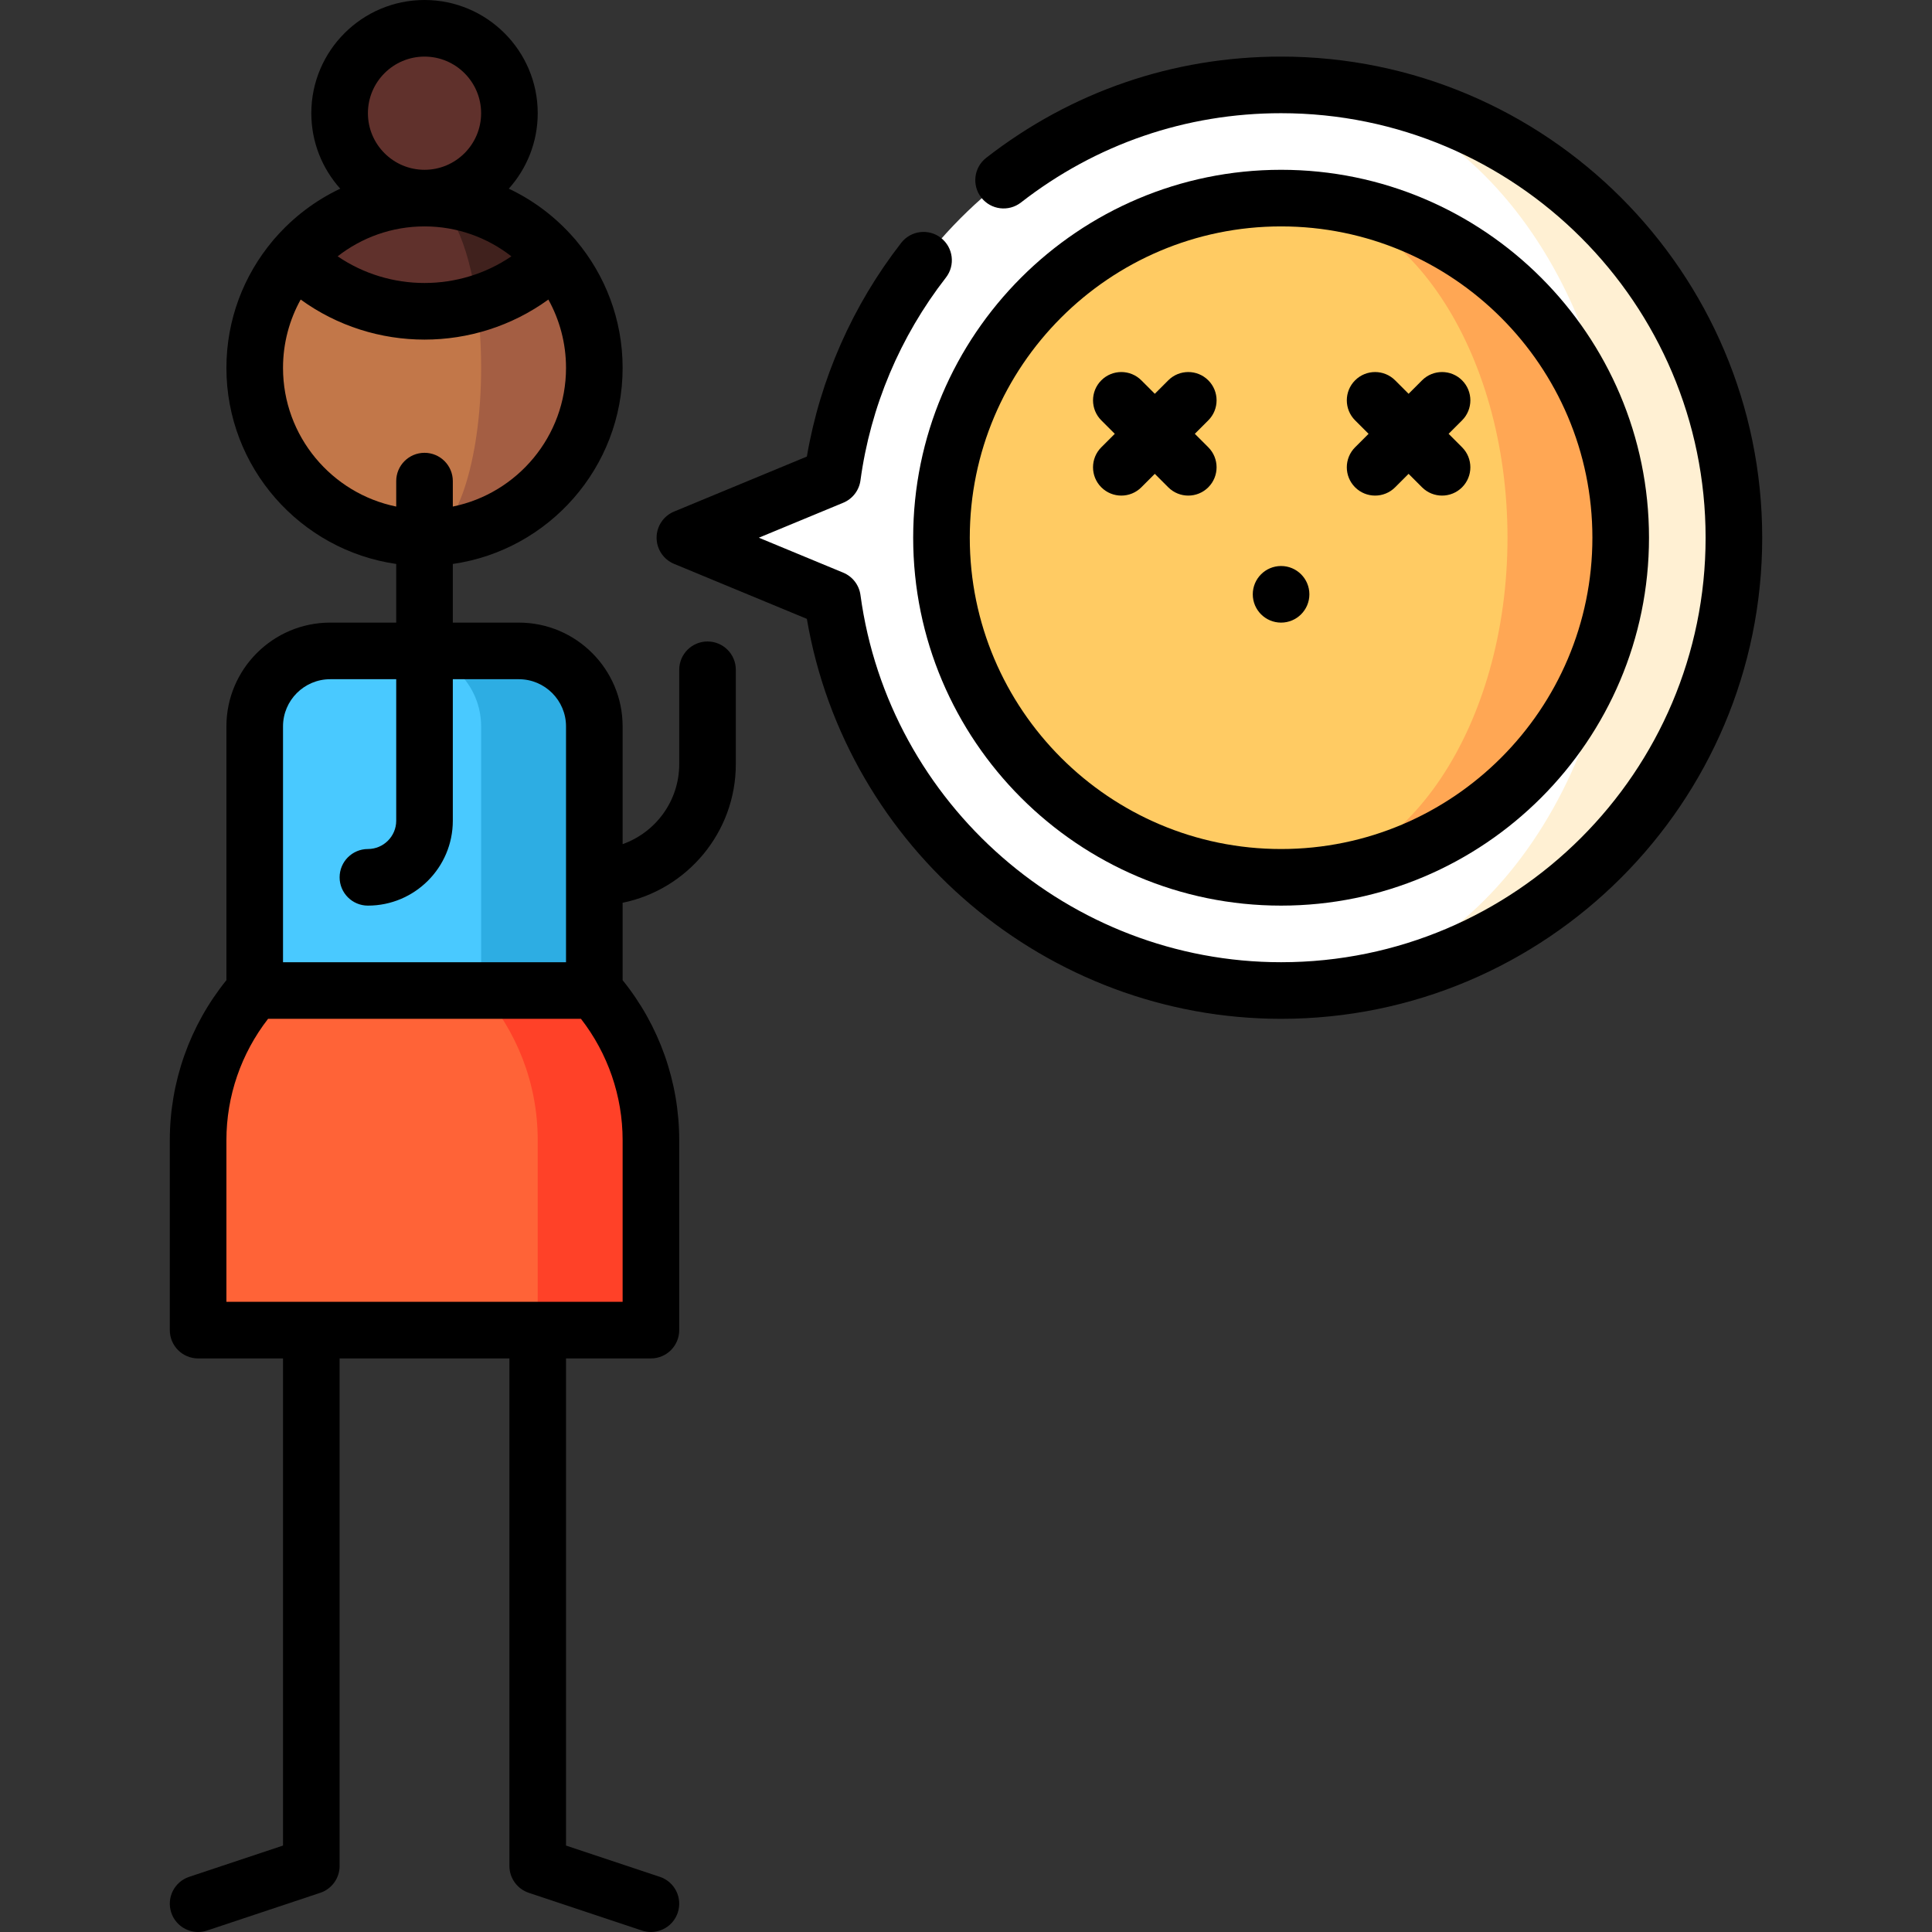 <?xml version="1.0" encoding="iso-8859-1"?>
<!-- Generator: Adobe Illustrator 19.0.0, SVG Export Plug-In . SVG Version: 6.00 Build 0)  -->
<svg version="1.1" id="Capa_1" xmlns="http://www.w3.org/2000/svg" xmlns:xlink="http://www.w3.org/1999/xlink" x="0px" y="0px"
	 viewBox="0 0 512.001 512.001" style="enable-background:new 0 0 512.001 512.001;" xml:space="preserve">
<rect x="0" y="0" width="512.001" height="512.001" fill="#333333" stroke="none"/>
<path style="fill:#FFF0D3;" d="M339.502,22.499v240c66.168,0,120-53.832,120-120S405.67,22.499,339.502,22.499z"/>
<path style="fill:#FFFFFF;" d="M429.502,142.499c0-66.168-40.374-120-90-120c-60.676,0-110.971,45.269-118.903,103.806
	l-39.097,16.194l39.097,16.194c7.932,58.536,58.227,103.806,118.903,103.806C389.128,262.499,429.502,208.667,429.502,142.499z"/>
<path style="fill:#FFA754;" d="M339.502,52.499v180c49.706,0,90-40.294,90-90S389.208,52.499,339.502,52.499z"/>
<path style="fill:#FFCB63;" d="M399.502,142.499c0-49.706-26.863-90-60-90c-49.706,0-90,40.294-90,90s40.294,90,90,90
	C372.639,232.499,399.502,192.205,399.502,142.499z"/>
<circle style="fill:#60312C;" cx="112.5" cy="29.999" r="22.5"/>
<path style="fill:#A45E43;" d="M146.757,68.334c0.01-0.01-34.255-0.005-34.255-0.005v74.17c24.85,0,45-20.15,45-45
	C157.502,86.379,153.457,76.184,146.757,68.334z"/>
<path style="fill:#C27749;" d="M126.392,80.509L78.247,68.334c-6.7,7.85-10.745,18.045-10.745,29.165c0,24.85,20.15,45,45,45
	c8.28,0,15-20.15,15-45C127.502,91.489,127.112,85.749,126.392,80.509z"/>
<path style="fill:#40211D;" d="M112.502,52.499l13.89,28.01c7.45-2.23,14.475-6.295,20.365-12.175
	C138.507,58.644,126.222,52.499,112.502,52.499z"/>
<path style="fill:#60312C;" d="M112.502,52.499c-13.72,0-26.005,6.145-34.255,15.835c13.04,13.04,31.645,17.105,48.145,12.175
	C124.162,64.079,118.782,52.499,112.502,52.499z"/>
<path style="fill:#2DADE3;" d="M137.502,172.499h-30v120h50v-100C157.502,181.453,148.548,172.499,137.502,172.499z"/>
<path style="fill:#49C9FF;" d="M107.502,172.499h-20c-11.046,0-20,8.954-20,20v100h60v-100
	C127.502,181.453,118.548,172.499,107.502,172.499z"/>
<path style="fill:#FF4128;" d="M157.502,262.499h-30l15,90h30v-50.335C172.502,286.953,166.831,273.074,157.502,262.499z"/>
<path style="fill:#FF6337;" d="M127.502,262.499h-60c-9.329,10.575-15,24.454-15,39.665v50.335h90v-50.335
	C142.502,286.953,136.831,273.074,127.502,262.499z"/>
<path d="M339.502,14.999c-28.566,0-55.589,9.276-78.146,26.825c-3.269,2.544-3.857,7.256-1.314,10.525
	c2.543,3.269,7.256,3.857,10.525,1.314c19.899-15.481,43.736-23.664,68.935-23.664c62.033,0,112.5,50.468,112.5,112.5
	s-50.467,112.5-112.5,112.5c-56.031,0-103.954-41.835-111.471-97.313c-0.358-2.646-2.096-4.9-4.562-5.922l-22.368-9.266
	l22.368-9.266c2.466-1.021,4.204-3.276,4.562-5.922c2.645-19.518,10.474-38.103,22.641-53.746c2.543-3.27,1.954-7.981-1.316-10.524
	c-3.27-2.544-7.982-1.954-10.525,1.315c-12.892,16.576-21.489,36.076-25.004,56.636l-35.194,14.578
	c-2.803,1.16-4.63,3.896-4.63,6.929s1.827,5.769,4.63,6.929l35.193,14.578c10.359,60.728,63.631,105.994,125.676,105.994
	c70.304,0,127.5-57.196,127.5-127.5S409.806,14.999,339.502,14.999z"/>
<circle cx="339.5" cy="157.499" r="7.5"/>
<path d="M291.86,129.142c1.464,1.464,3.384,2.196,5.303,2.196s3.839-0.732,5.303-2.196l3.569-3.569l3.569,3.569
	c1.464,1.464,3.384,2.196,5.303,2.196s3.839-0.732,5.303-2.196c2.929-2.93,2.929-7.678,0-10.607l-3.569-3.568l3.569-3.569
	c2.929-2.93,2.929-7.678,0-10.607c-2.929-2.928-7.678-2.928-10.606,0l-3.569,3.569l-3.569-3.569c-2.929-2.928-7.678-2.928-10.606,0
	c-2.929,2.93-2.929,7.678,0,10.607l3.569,3.569l-3.569,3.568C288.931,121.464,288.931,126.212,291.86,129.142z"/>
<path d="M359.115,129.142c1.464,1.464,3.384,2.196,5.303,2.196s3.839-0.732,5.303-2.196l3.569-3.569l3.569,3.569
	c1.464,1.464,3.384,2.196,5.303,2.196s3.839-0.732,5.303-2.196c2.929-2.93,2.929-7.678,0-10.607l-3.569-3.568l3.569-3.569
	c2.929-2.93,2.929-7.678,0-10.607c-2.929-2.928-7.678-2.928-10.606,0l-3.569,3.569l-3.569-3.569c-2.929-2.928-7.678-2.928-10.606,0
	c-2.929,2.93-2.929,7.678,0,10.607l3.569,3.569l-3.569,3.568C356.186,121.464,356.186,126.212,359.115,129.142z"/>
<path d="M339.502,239.999c53.762,0,97.5-43.738,97.5-97.5s-43.738-97.5-97.5-97.5s-97.5,43.738-97.5,97.5
	S285.74,239.999,339.502,239.999z M339.502,59.999c45.491,0,82.5,37.01,82.5,82.5s-37.009,82.5-82.5,82.5s-82.5-37.01-82.5-82.5
	S294.011,59.999,339.502,59.999z"/>
<path d="M187.502,169.999c-4.142,0-7.5,3.357-7.5,7.5v25c0,9.777-6.271,18.114-15,21.21v-31.21c0-15.163-12.336-27.5-27.5-27.5
	h-17.5v-15.544c25.407-3.651,45-25.555,45-51.956c0-12.813-4.621-24.564-12.275-33.689c-0.205-0.27-0.422-0.531-0.668-0.777
	c-4.778-5.462-10.622-9.916-17.222-13.031c4.762-5.313,7.665-12.323,7.665-20.002c0-16.542-13.458-30-30-30s-30,13.458-30,30
	c0,7.679,2.903,14.689,7.665,20.002c-6.6,3.115-12.444,7.569-17.194,13.006c-0.274,0.271-0.491,0.533-0.696,0.803
	c-7.654,9.124-12.275,20.875-12.275,33.688c0,26.401,19.593,48.305,45,51.956v15.544h-17.5c-15.164,0-27.5,12.337-27.5,27.5v67.259
	c-9.693,11.989-15,26.935-15,42.406v50.335c0,4.143,3.358,7.5,7.5,7.5h22.5v129.095l-24.872,8.29
	c-3.93,1.31-6.053,5.558-4.744,9.487c1.048,3.143,3.974,5.13,7.114,5.13c0.786,0,1.586-0.125,2.373-0.387l30-10
	c3.063-1.021,5.128-3.887,5.128-7.115v-134.5h45v134.5c0,3.229,2.066,6.095,5.128,7.115l30,10c0.787,0.262,1.586,0.387,2.373,0.387
	c3.14,0,6.066-1.987,7.114-5.13c1.31-3.93-0.814-8.178-4.744-9.487L150,489.094V359.999h22.5c4.142,0,7.5-3.357,7.5-7.5v-50.335
	c0-15.472-5.307-30.417-15-42.406v-20.514c17.096-3.484,30-18.636,30-36.745v-25C195.002,173.356,191.644,169.999,187.502,169.999z
	 M135.524,67.93c-13.839,9.42-32.206,9.42-46.045,0c6.361-4.963,14.349-7.931,23.023-7.931S129.164,62.967,135.524,67.93z
	 M97.502,29.999c0-8.271,6.729-15,15-15s15,6.729,15,15s-6.729,15-15,15S97.502,38.27,97.502,29.999z M75.002,97.499
	c0-6.567,1.702-12.742,4.68-18.116c9.75,7.072,21.284,10.615,32.82,10.615s23.07-3.543,32.82-10.615
	c2.978,5.374,4.68,11.549,4.68,18.116c0,18.109-12.904,33.261-30,36.745v-6.745c0-4.143-3.358-7.5-7.5-7.5s-7.5,3.357-7.5,7.5v6.745
	C87.906,130.76,75.002,115.608,75.002,97.499z M87.502,179.999h17.5v37.5c0,4.136-3.364,7.5-7.5,7.5c-4.142,0-7.5,3.357-7.5,7.5
	s3.358,7.5,7.5,7.5c12.407,0,22.5-10.094,22.5-22.5v-37.5h17.5c6.893,0,12.5,5.607,12.5,12.5v62.5h-75v-62.5
	C75.002,185.606,80.609,179.999,87.502,179.999z M165.002,344.999h-105v-42.835c0-11.687,3.905-22.981,11.039-32.165h82.922
	c7.134,9.184,11.039,20.479,11.039,32.165V344.999z"/>
<g>
</g>
<g>
</g>
<g>
</g>
<g>
</g>
<g>
</g>
<g>
</g>
<g>
</g>
<g>
</g>
<g>
</g>
<g>
</g>
<g>
</g>
<g>
</g>
<g>
</g>
<g>
</g>
<g>
</g>
</svg>
